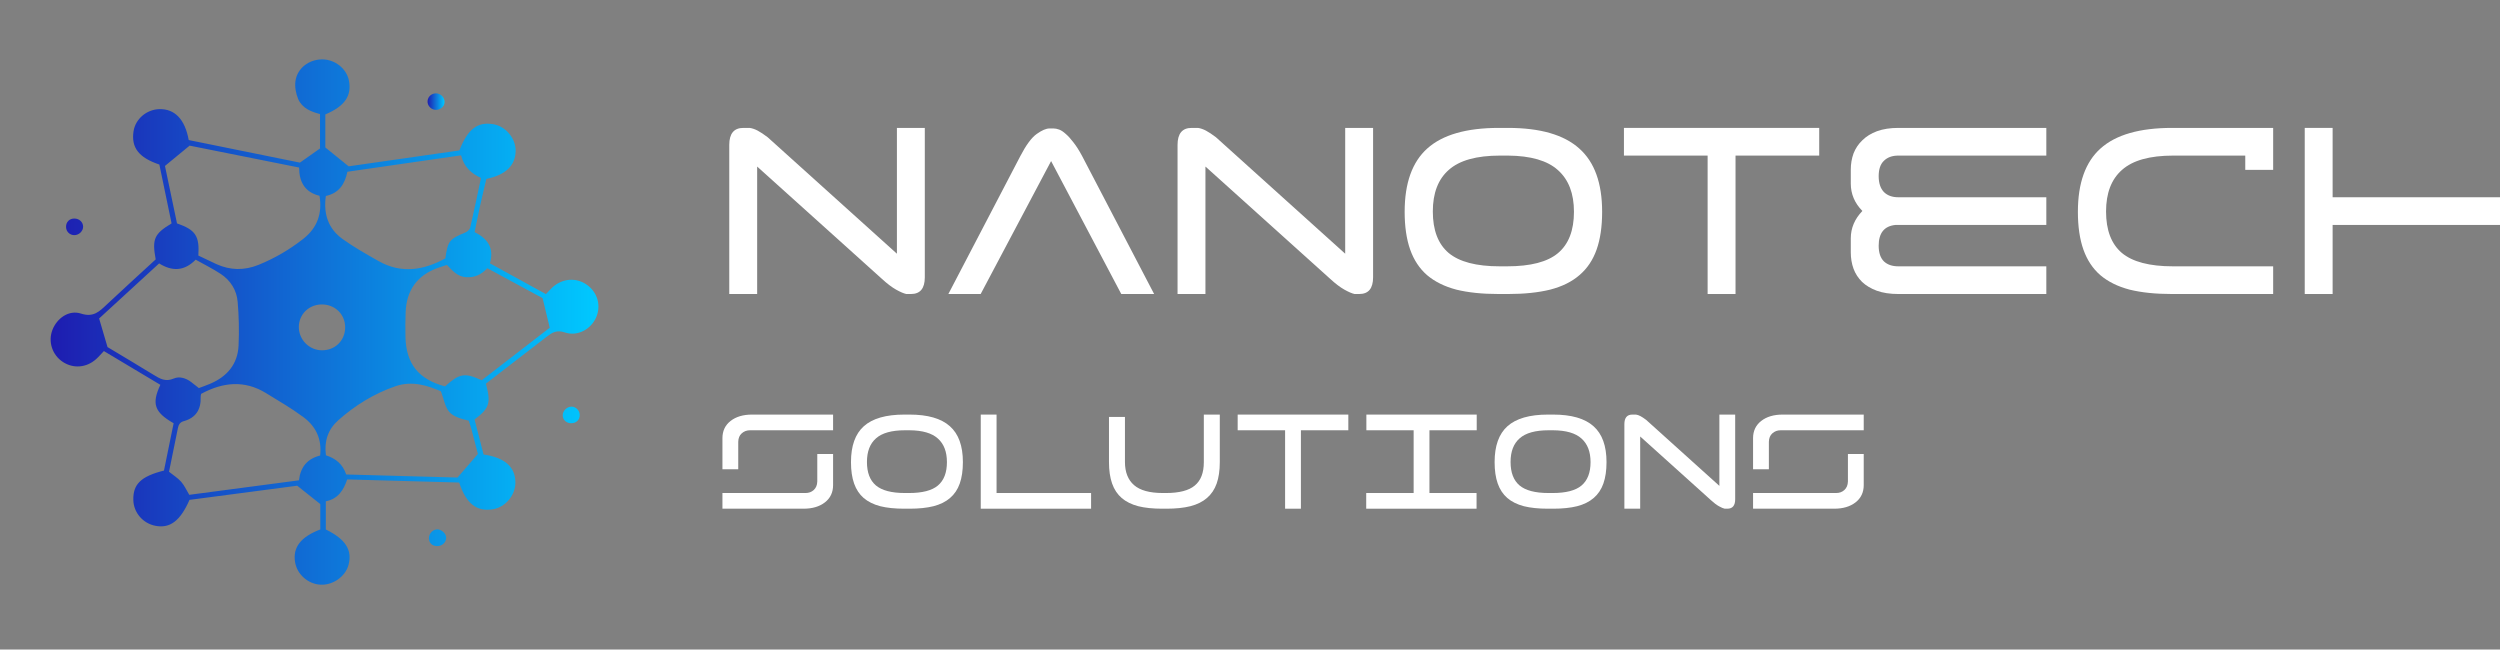 <svg width="204" height="53" viewBox="0 0 204 53" fill="none" xmlns="http://www.w3.org/2000/svg">
<rect x="0" y="0" width="204" height="53" fill="#808080" stroke="none"/>
<path d="M71.971 22.761L61.784 13.591V23.991H59.508V11.824C59.508 10.899 59.891 10.437 60.657 10.437H61.175C61.386 10.467 61.603 10.542 61.829 10.661C62.054 10.78 62.325 10.959 62.64 11.198L73.188 20.703V10.437H75.464V22.626C75.464 23.536 75.089 23.991 74.337 23.991H73.954C73.744 23.946 73.466 23.827 73.12 23.633C72.775 23.439 72.392 23.148 71.971 22.761Z" fill="white"/>
<path d="M94.177 23.991H91.495L85.77 13.143L80.023 23.991H77.386L83.268 12.719C83.734 11.824 84.177 11.227 84.598 10.929C85.019 10.631 85.364 10.482 85.635 10.482H85.973C86.108 10.482 86.258 10.512 86.424 10.572C86.589 10.631 86.769 10.75 86.965 10.929C87.16 11.093 87.37 11.324 87.596 11.623C87.821 11.906 88.054 12.271 88.294 12.719L94.177 23.991Z" fill="white"/>
<path d="M108.551 22.761L98.364 13.591V23.991H96.088V11.824C96.088 10.899 96.471 10.437 97.237 10.437H97.755C97.966 10.467 98.183 10.542 98.409 10.661C98.634 10.78 98.905 10.959 99.22 11.198L109.768 20.703V10.437H112.044V22.626C112.044 23.536 111.669 23.991 110.917 23.991H110.534C110.324 23.946 110.046 23.827 109.7 23.633C109.355 23.439 108.972 23.148 108.551 22.761Z" fill="white"/>
<path d="M123.071 23.991H122.282C120.945 23.991 119.796 23.871 118.834 23.633C117.873 23.379 117.076 22.984 116.445 22.448C115.829 21.911 115.371 21.217 115.07 20.367C114.77 19.518 114.62 18.489 114.62 17.281C114.62 14.94 115.236 13.218 116.468 12.115C117.715 10.996 119.661 10.437 122.305 10.437H123.049C125.678 10.437 127.616 10.996 128.864 12.115C130.111 13.218 130.734 14.94 130.734 17.281C130.734 18.489 130.584 19.518 130.283 20.367C129.983 21.217 129.517 21.911 128.886 22.448C128.27 22.984 127.474 23.379 126.497 23.633C125.535 23.871 124.394 23.991 123.071 23.991ZM123.049 12.696H122.395C120.487 12.696 119.097 13.084 118.226 13.859C117.354 14.62 116.918 15.753 116.918 17.259C116.918 18.78 117.347 19.905 118.203 20.636C119.075 21.366 120.464 21.732 122.373 21.732H122.981C124.889 21.732 126.272 21.374 127.128 20.658C128 19.928 128.435 18.802 128.435 17.281C128.435 15.79 128 14.657 127.128 13.882C126.272 13.106 124.912 12.711 123.049 12.696Z" fill="white"/>
<path d="M132.513 10.437H148.448V12.696H141.619V23.991H139.342V12.696H132.513V10.437Z" fill="white"/>
<path d="M166.98 21.732V23.991H154.9C154.224 23.991 153.638 23.901 153.142 23.722C152.661 23.543 152.263 23.305 151.948 23.007C151.632 22.694 151.399 22.336 151.249 21.933C151.099 21.516 151.024 21.068 151.024 20.591V19.451C151.024 18.616 151.339 17.87 151.97 17.214C151.339 16.573 151.024 15.827 151.024 14.977V13.837C151.024 13.375 151.099 12.935 151.249 12.517C151.414 12.1 151.655 11.742 151.97 11.444C152.286 11.131 152.684 10.885 153.165 10.706C153.66 10.527 154.239 10.437 154.9 10.437H166.98V12.696H154.9C154.404 12.696 154.014 12.838 153.728 13.121C153.443 13.389 153.3 13.807 153.3 14.374C153.3 14.94 153.443 15.373 153.728 15.671C154.014 15.954 154.404 16.096 154.9 16.096H166.98V18.355H154.675C153.758 18.444 153.3 19.011 153.3 20.054C153.3 20.621 153.443 21.046 153.728 21.329C154.014 21.598 154.404 21.732 154.9 21.732H166.98Z" fill="white"/>
<path d="M183.214 13.859V12.696H177.331C175.423 12.696 174.033 13.084 173.162 13.859C172.29 14.62 171.854 15.753 171.854 17.259C171.854 18.78 172.283 19.905 173.139 20.636C174.011 21.366 175.4 21.732 177.309 21.732H185.49V23.991H177.219C175.881 23.991 174.732 23.871 173.77 23.633C172.809 23.379 172.012 22.984 171.381 22.448C170.765 21.911 170.307 21.217 170.006 20.367C169.706 19.518 169.556 18.489 169.556 17.281C169.556 14.94 170.172 13.218 171.404 12.115C172.651 10.996 174.597 10.437 177.241 10.437H185.49V13.859H183.214Z" fill="white"/>
<path d="M188.066 10.437H190.342V16.096H204V18.355H190.342V23.991H188.066V10.437Z" fill="white"/>
<path d="M66.69 39.292V37.049H67.98V39.584C67.98 40.175 67.759 40.644 67.316 40.991C66.873 41.337 66.29 41.51 65.566 41.51H58.951V40.23H65.732C65.996 40.23 66.218 40.15 66.397 39.989C66.584 39.821 66.682 39.588 66.69 39.292ZM60.241 36.048V38.291H58.951V35.756C58.951 35.165 59.172 34.696 59.615 34.35C60.058 34.003 60.641 33.83 61.365 33.83H67.98V35.11H61.199C60.935 35.11 60.709 35.195 60.522 35.364C60.343 35.524 60.249 35.752 60.241 36.048Z" fill="white"/>
<path d="M74.229 41.51H73.782C73.024 41.51 72.373 41.443 71.828 41.307C71.283 41.164 70.832 40.94 70.474 40.636C70.125 40.332 69.866 39.939 69.695 39.457C69.525 38.976 69.44 38.393 69.44 37.708C69.44 36.382 69.789 35.406 70.487 34.781C71.194 34.147 72.296 33.83 73.795 33.83H74.216C75.706 33.83 76.805 34.147 77.511 34.781C78.218 35.406 78.572 36.382 78.572 37.708C78.572 38.393 78.486 38.976 78.316 39.457C78.146 39.939 77.882 40.332 77.524 40.636C77.175 40.94 76.724 41.164 76.17 41.307C75.626 41.443 74.978 41.51 74.229 41.51ZM74.216 35.11H73.846C72.765 35.11 71.977 35.33 71.483 35.769C70.99 36.2 70.743 36.842 70.743 37.696C70.743 38.557 70.985 39.195 71.471 39.609C71.964 40.023 72.752 40.23 73.833 40.23H74.178C75.259 40.23 76.043 40.028 76.528 39.622C77.022 39.208 77.269 38.57 77.269 37.708C77.269 36.863 77.022 36.221 76.528 35.782C76.043 35.342 75.272 35.118 74.216 35.11Z" fill="white"/>
<path d="M81.319 40.23H89.033V41.51H80.029V33.83H81.319V40.23Z" fill="white"/>
<path d="M98.232 37.721V33.83H99.535V37.708C99.535 38.393 99.45 38.976 99.28 39.457C99.109 39.939 98.845 40.332 98.488 40.636C98.139 40.94 97.687 41.164 97.134 41.307C96.589 41.443 95.942 41.51 95.193 41.51H94.835C94.077 41.51 93.426 41.443 92.881 41.307C92.336 41.164 91.885 40.94 91.527 40.636C91.178 40.332 90.918 39.939 90.748 39.457C90.578 38.976 90.493 38.393 90.493 37.708V34.02H91.796V37.696C91.796 38.523 92.042 39.153 92.536 39.584C93.03 40.015 93.813 40.23 94.886 40.23H95.142C96.223 40.23 97.006 40.028 97.492 39.622C97.985 39.216 98.232 38.583 98.232 37.721Z" fill="white"/>
<path d="M100.994 33.83H110.024V35.11H106.154V41.51H104.864V35.11H100.994V33.83Z" fill="white"/>
<path d="M120.487 41.51H111.483V40.23H115.353V35.11H111.496V33.83H120.5V35.11H116.643V40.23H120.487V41.51Z" fill="white"/>
<path d="M126.749 41.51H126.302C125.544 41.51 124.893 41.443 124.348 41.307C123.803 41.164 123.352 40.94 122.994 40.636C122.645 40.332 122.386 39.939 122.215 39.457C122.045 38.976 121.96 38.393 121.96 37.708C121.96 36.382 122.309 35.406 123.007 34.781C123.714 34.147 124.817 33.83 126.315 33.83H126.736C128.227 33.83 129.325 34.147 130.032 34.781C130.738 35.406 131.092 36.382 131.092 37.708C131.092 38.393 131.006 38.976 130.836 39.457C130.666 39.939 130.402 40.332 130.044 40.636C129.695 40.94 129.244 41.164 128.691 41.307C128.146 41.443 127.499 41.51 126.749 41.51ZM126.736 35.11H126.366C125.285 35.11 124.497 35.33 124.003 35.769C123.51 36.2 123.263 36.842 123.263 37.696C123.263 38.557 123.505 39.195 123.991 39.609C124.484 40.023 125.272 40.23 126.353 40.23H126.698C127.779 40.23 128.563 40.028 129.048 39.622C129.542 39.208 129.789 38.57 129.789 37.708C129.789 36.863 129.542 36.221 129.048 35.782C128.563 35.342 127.792 35.118 126.736 35.11Z" fill="white"/>
<path d="M139.611 40.813L133.839 35.617V41.51H132.549V34.616C132.549 34.092 132.766 33.83 133.2 33.83H133.494C133.613 33.847 133.737 33.889 133.864 33.957C133.992 34.024 134.145 34.126 134.324 34.261L140.301 39.647V33.83H141.591V40.737C141.591 41.253 141.378 41.51 140.952 41.51H140.735C140.616 41.485 140.459 41.417 140.263 41.307C140.067 41.198 139.85 41.033 139.611 40.813Z" fill="white"/>
<path d="M150.79 39.292V37.049H152.08V39.584C152.08 40.175 151.858 40.644 151.416 40.991C150.973 41.337 150.39 41.51 149.666 41.51H143.05V40.23H149.832C150.096 40.23 150.317 40.15 150.496 39.989C150.683 39.821 150.781 39.588 150.79 39.292ZM144.34 36.048V38.291H143.05V35.756C143.05 35.165 143.272 34.696 143.714 34.35C144.157 34.003 144.74 33.83 145.464 33.83H152.08V35.11H145.298C145.034 35.11 144.809 35.195 144.621 35.364C144.442 35.524 144.349 35.752 144.34 36.048Z" fill="white"/>
<path d="M46.645 33.181C46.994 33.187 47.297 33.493 47.306 33.85C47.316 34.257 47.016 34.546 46.592 34.537C46.21 34.529 45.922 34.256 45.916 33.895C45.909 33.524 46.267 33.175 46.645 33.181Z" fill="url(#paint0_linear_88_327)"/>
<path d="M12.704 21.166C12.398 19.5 12.578 19.088 14.001 18.229C13.672 16.64 13.335 15.016 13.004 13.426C11.315 12.86 10.693 12.037 10.898 10.705C11.052 9.709 11.96 8.933 13.004 8.905C14.258 8.873 15.096 9.735 15.399 11.428C18.432 12.044 21.494 12.665 24.475 13.27C25.033 12.876 25.528 12.527 26.114 12.113V9.307C25.372 9.118 24.638 8.82 24.325 8.064C24.143 7.625 24.046 7.092 24.108 6.627C24.249 5.565 25.216 4.838 26.309 4.846C27.347 4.853 28.292 5.612 28.474 6.585C28.706 7.821 28.139 8.663 26.548 9.337V12.034C27.195 12.558 27.753 13.008 28.45 13.572C31.345 13.156 34.435 12.713 37.484 12.275C38.164 10.531 38.965 9.923 40.237 10.132C41.261 10.3 42.086 11.278 42.076 12.311C42.065 13.49 41.278 14.273 39.688 14.6C39.527 15.285 39.347 16.016 39.184 16.75C39.026 17.463 38.883 18.18 38.725 18.938C39.76 19.455 40.35 20.208 39.978 21.488C41.495 22.322 43.01 23.155 44.546 24C44.738 23.8 44.89 23.625 45.059 23.468C45.879 22.704 47.02 22.617 47.901 23.247C48.763 23.862 49.066 24.948 48.643 25.904C48.217 26.868 47.128 27.478 46.088 27.126C45.415 26.898 45.04 27.143 44.594 27.489C42.944 28.769 41.287 30.041 39.649 31.304C40.074 32.884 39.947 33.311 38.724 34.228C38.963 35.157 39.214 36.134 39.46 37.088C41.196 37.336 42.05 38.103 42.057 39.371C42.062 40.409 41.241 41.388 40.224 41.555C38.91 41.771 38.041 41.115 37.468 39.375C34.482 39.292 31.449 39.208 28.331 39.121C28.048 39.977 27.591 40.712 26.588 40.906V43.206C28.202 44 28.761 44.879 28.44 46.094C28.19 47.039 27.174 47.761 26.162 47.711C25.133 47.659 24.241 46.871 24.078 45.869C23.882 44.665 24.533 43.813 26.136 43.203V41.132C25.521 40.642 24.963 40.199 24.253 39.634C21.451 40.002 18.439 40.398 15.463 40.79C14.713 42.507 13.869 43.137 12.684 42.906C11.656 42.707 10.905 41.83 10.88 40.802C10.848 39.511 11.498 38.871 13.38 38.398C13.641 37.122 13.908 35.813 14.168 34.537C12.599 33.638 12.36 32.949 13.085 31.401C11.565 30.492 10.034 29.578 8.477 28.647C8.234 28.9 8.048 29.122 7.834 29.312C7.048 30.011 5.984 30.094 5.132 29.536C4.258 28.965 3.904 27.87 4.283 26.907C4.653 25.967 5.62 25.268 6.604 25.587C7.634 25.922 8.119 25.408 8.719 24.843C10.027 23.614 11.357 22.407 12.704 21.167L12.704 21.166ZM16.186 20.854C16.695 21.096 17.17 21.328 17.651 21.548C18.785 22.065 19.932 22.082 21.088 21.615C22.41 21.081 23.628 20.368 24.745 19.492C25.892 18.593 26.311 17.419 26.073 15.976C24.868 15.683 24.413 14.841 24.407 13.671C21.336 13.057 18.305 12.451 15.473 11.884C14.736 12.491 14.14 12.982 13.461 13.54C13.778 15.049 14.118 16.671 14.444 18.229C15.961 18.757 16.287 19.255 16.186 20.854ZM37.624 12.674C34.497 13.126 31.438 13.568 28.346 14.015C28.145 15.021 27.651 15.766 26.59 15.991C26.381 17.449 26.778 18.662 27.961 19.508C28.89 20.172 29.894 20.74 30.892 21.304C32.75 22.354 34.567 22.053 36.339 21.085C36.546 19.655 36.669 19.51 37.977 18.968C38.141 18.901 38.334 18.724 38.371 18.564C38.681 17.23 38.957 15.888 39.248 14.524C38.465 14.152 37.872 13.652 37.624 12.674ZM8.773 28.321C9.93 29.016 11.245 29.795 12.547 30.594C13.057 30.907 13.512 31.177 14.173 30.889C14.634 30.689 15.165 30.845 15.591 31.169C15.799 31.326 16.002 31.49 16.228 31.667C16.538 31.549 16.843 31.445 17.139 31.32C18.533 30.729 19.4 29.714 19.468 28.19C19.52 26.999 19.497 25.796 19.391 24.609C19.308 23.675 18.815 22.88 18.012 22.352C17.359 21.922 16.65 21.574 15.968 21.19C15.016 22.152 14.036 22.146 12.984 21.495C11.301 23.04 9.642 24.562 8.088 25.988C8.32 26.777 8.513 27.434 8.773 28.321ZM39.304 31.031C41.211 29.559 43.093 28.107 44.859 26.743C44.656 25.901 44.482 25.18 44.275 24.327C42.863 23.563 41.317 22.726 39.762 21.885C39.268 22.421 38.729 22.657 38.058 22.622C37.336 22.584 36.92 22.085 36.468 21.618C36.214 21.701 35.99 21.769 35.77 21.846C34.036 22.452 33.167 23.686 33.1 25.487C33.075 26.159 33.069 26.833 33.086 27.505C33.141 29.693 34.158 30.953 36.315 31.531C37.481 30.473 37.926 30.389 39.304 31.031ZM26.123 37.169C26.281 35.809 25.759 34.781 24.76 34.038C23.795 33.321 22.744 32.715 21.716 32.083C19.947 30.994 18.18 31.183 16.409 32.141C16.398 32.217 16.371 32.302 16.374 32.386C16.415 33.387 16.002 34.09 14.999 34.365C14.682 34.453 14.574 34.66 14.519 34.924C14.27 36.123 14.03 37.325 13.792 38.495C14.161 38.792 14.521 39.012 14.786 39.315C15.048 39.614 15.214 39.995 15.444 40.377C18.429 39.983 21.404 39.589 24.394 39.194C24.523 38.111 25.061 37.441 26.123 37.169ZM28.251 38.718C31.425 38.805 34.514 38.89 37.335 38.967C37.974 38.227 38.443 37.684 38.997 37.044C38.849 36.475 38.669 35.77 38.481 35.068C38.414 34.818 38.327 34.573 38.249 34.326C37.634 34.18 37.015 34.012 36.664 33.614C36.313 33.214 36.228 32.584 35.979 31.931C34.886 31.455 33.625 31.05 32.277 31.514C30.528 32.116 28.976 33.074 27.601 34.294C26.757 35.044 26.443 36.017 26.597 37.153C27.39 37.405 27.967 37.87 28.251 38.718ZM28.165 26.703C28.162 25.639 27.331 24.834 26.245 24.843C25.205 24.851 24.394 25.647 24.385 26.669C24.376 27.714 25.227 28.579 26.268 28.584C27.353 28.589 28.168 27.781 28.165 26.703Z" fill="url(#paint1_linear_88_327)"/>
<path d="M6.102 17.833C6.478 17.847 6.773 18.128 6.783 18.482C6.794 18.856 6.442 19.196 6.051 19.188C5.683 19.181 5.396 18.892 5.389 18.523C5.381 18.104 5.677 17.817 6.102 17.833Z" fill="url(#paint2_linear_88_327)"/>
<path d="M35.714 44.561C35.301 44.575 35.025 44.343 35.001 43.962C34.976 43.568 35.294 43.206 35.673 43.196C36.002 43.187 36.374 43.507 36.406 43.825C36.443 44.204 36.121 44.547 35.714 44.561Z" fill="url(#paint3_linear_88_327)"/>
<path d="M35.605 7.62C36.003 7.639 36.313 7.997 36.271 8.388C36.233 8.735 35.886 8.997 35.512 8.962C35.148 8.928 34.864 8.599 34.89 8.242C34.916 7.877 35.231 7.603 35.605 7.62Z" fill="url(#paint4_linear_88_327)"/>
<defs>
<linearGradient id="paint0_linear_88_327" x1="4.135" y1="26.282" x2="48.834" y2="26.282" gradientUnits="userSpaceOnUse">
<stop stop-color="#1E1CB0"/>
<stop offset="1" stop-color="#00C9FF"/>
</linearGradient>
<linearGradient id="paint1_linear_88_327" x1="4.132" y1="26.279" x2="48.832" y2="26.279" gradientUnits="userSpaceOnUse">
<stop stop-color="#1E1CB0"/>
<stop offset="1" stop-color="#00C9FF"/>
</linearGradient>
<linearGradient id="paint2_linear_88_327" x1="4.132" y1="26.28" x2="48.834" y2="26.28" gradientUnits="userSpaceOnUse">
<stop stop-color="#1E1CB0"/>
<stop offset="1" stop-color="#00C9FF"/>
</linearGradient>
<linearGradient id="paint3_linear_88_327" x1="4.136" y1="26.28" x2="48.831" y2="26.28" gradientUnits="userSpaceOnUse">
<stop stop-color="#1E1CB0"/>
<stop offset="1" stop-color="#00C9FF"/>
</linearGradient>
<linearGradient id="paint4_linear_88_327" x1="34.888" y1="8.292" x2="36.275" y2="8.292" gradientUnits="userSpaceOnUse">
<stop stop-color="#1E1CB0"/>
<stop offset="1" stop-color="#00C9FF"/>
</linearGradient>
</defs>
</svg>
